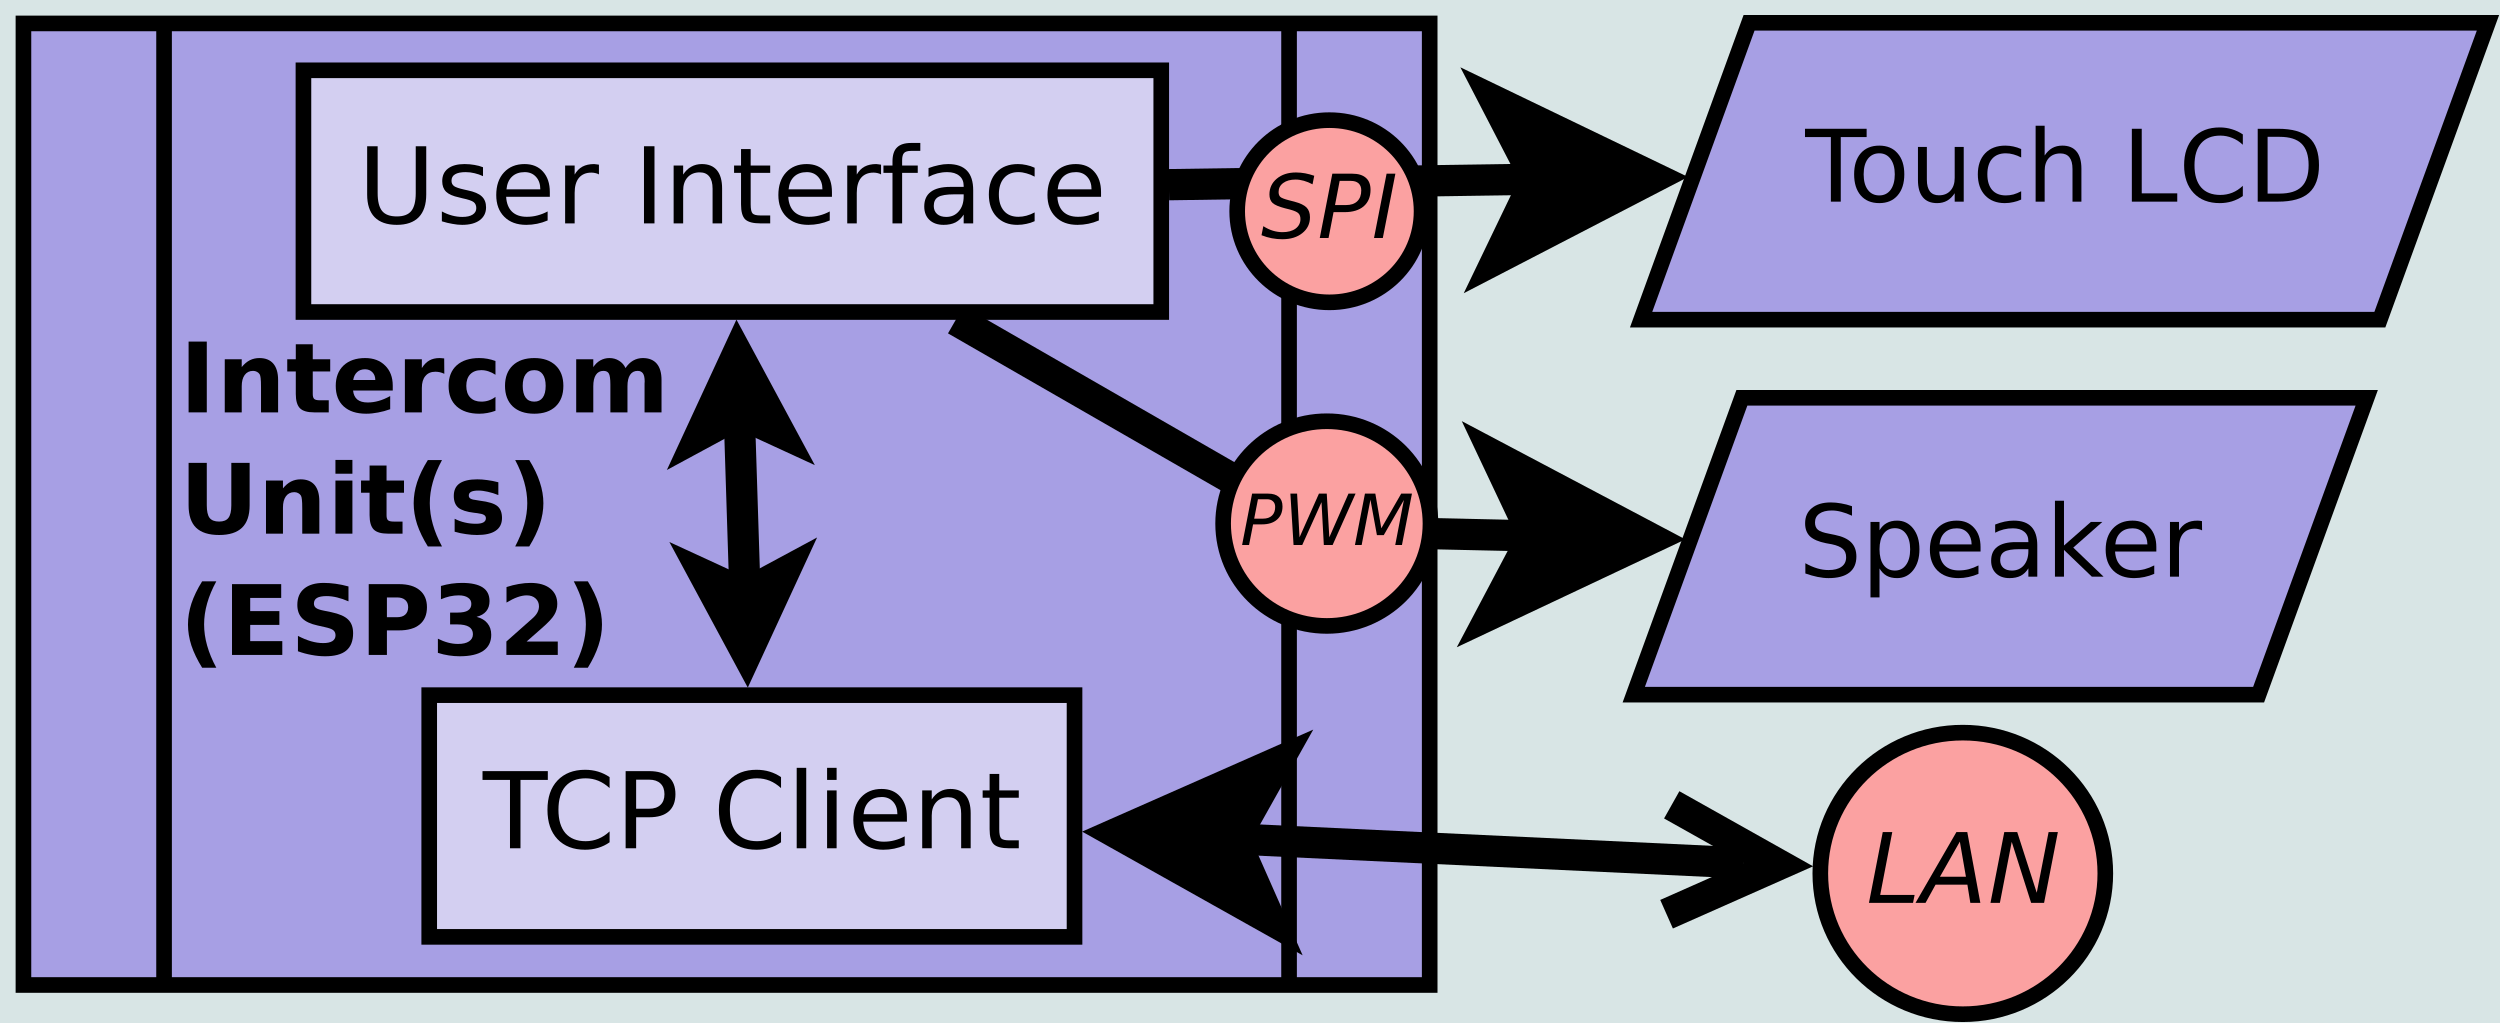 <?xml version="1.0" encoding="UTF-8"?>
<svg xmlns="http://www.w3.org/2000/svg" xmlns:xlink="http://www.w3.org/1999/xlink" width="320pt" height="131pt" viewBox="0 0 320 131" version="1.1">
<defs>
<g>
<symbol overflow="visible" id="glyph0-0">
<path style="stroke:none;" d="M 0.625 2.203 L 0.625 -8.766 L 6.828 -8.766 L 6.828 2.203 Z M 1.312 1.5 L 6.141 1.5 L 6.141 -8.062 L 1.312 -8.062 Z M 1.312 1.5 "/>
</symbol>
<symbol overflow="visible" id="glyph0-1">
<path style="stroke:none;" d="M 1.141 -9.062 L 3.469 -9.062 L 3.469 0 L 1.141 0 Z M 1.141 -9.062 "/>
</symbol>
<symbol overflow="visible" id="glyph0-2">
<path style="stroke:none;" d="M 7.875 -4.141 L 7.875 0 L 5.688 0 L 5.688 -3.172 C 5.688 -3.754 5.672 -4.156 5.641 -4.375 C 5.617 -4.602 5.578 -4.77 5.516 -4.875 C 5.43 -5.008 5.316 -5.113 5.172 -5.188 C 5.023 -5.27 4.859 -5.312 4.672 -5.312 C 4.211 -5.312 3.852 -5.133 3.594 -4.781 C 3.344 -4.438 3.219 -3.957 3.219 -3.344 L 3.219 0 L 1.047 0 L 1.047 -6.797 L 3.219 -6.797 L 3.219 -5.797 C 3.539 -6.191 3.883 -6.484 4.25 -6.672 C 4.625 -6.859 5.035 -6.953 5.484 -6.953 C 6.266 -6.953 6.859 -6.711 7.266 -6.234 C 7.672 -5.754 7.875 -5.055 7.875 -4.141 Z M 7.875 -4.141 "/>
</symbol>
<symbol overflow="visible" id="glyph0-3">
<path style="stroke:none;" d="M 3.422 -8.719 L 3.422 -6.797 L 5.656 -6.797 L 5.656 -5.234 L 3.422 -5.234 L 3.422 -2.359 C 3.422 -2.047 3.484 -1.832 3.609 -1.719 C 3.734 -1.602 3.977 -1.547 4.344 -1.547 L 5.469 -1.547 L 5.469 0 L 3.609 0 C 2.742 0 2.133 -0.176 1.781 -0.531 C 1.426 -0.895 1.25 -1.504 1.25 -2.359 L 1.25 -5.234 L 0.156 -5.234 L 0.156 -6.797 L 1.25 -6.797 L 1.25 -8.719 Z M 3.422 -8.719 "/>
</symbol>
<symbol overflow="visible" id="glyph0-4">
<path style="stroke:none;" d="M 7.828 -3.422 L 7.828 -2.797 L 2.75 -2.797 C 2.801 -2.285 2.984 -1.898 3.297 -1.641 C 3.609 -1.391 4.051 -1.266 4.625 -1.266 C 5.082 -1.266 5.551 -1.332 6.031 -1.469 C 6.508 -1.602 7 -1.812 7.5 -2.094 L 7.5 -0.406 C 6.988 -0.219 6.473 -0.078 5.953 0.016 C 5.441 0.117 4.93 0.172 4.422 0.172 C 3.191 0.172 2.234 -0.141 1.547 -0.766 C 0.867 -1.391 0.531 -2.266 0.531 -3.391 C 0.531 -4.492 0.863 -5.363 1.531 -6 C 2.207 -6.633 3.129 -6.953 4.297 -6.953 C 5.367 -6.953 6.223 -6.629 6.859 -5.984 C 7.504 -5.348 7.828 -4.492 7.828 -3.422 Z M 5.594 -4.141 C 5.594 -4.547 5.473 -4.875 5.234 -5.125 C 4.992 -5.383 4.676 -5.516 4.281 -5.516 C 3.863 -5.516 3.523 -5.395 3.266 -5.156 C 3.004 -4.914 2.836 -4.578 2.766 -4.141 Z M 5.594 -4.141 "/>
</symbol>
<symbol overflow="visible" id="glyph0-5">
<path style="stroke:none;" d="M 6.094 -4.938 C 5.895 -5.031 5.703 -5.098 5.516 -5.141 C 5.328 -5.18 5.141 -5.203 4.953 -5.203 C 4.398 -5.203 3.973 -5.02 3.672 -4.656 C 3.367 -4.301 3.219 -3.789 3.219 -3.125 L 3.219 0 L 1.047 0 L 1.047 -6.797 L 3.219 -6.797 L 3.219 -5.672 C 3.5 -6.117 3.816 -6.441 4.172 -6.641 C 4.535 -6.848 4.973 -6.953 5.484 -6.953 C 5.555 -6.953 5.633 -6.945 5.719 -6.938 C 5.801 -6.938 5.922 -6.926 6.078 -6.906 Z M 6.094 -4.938 "/>
</symbol>
<symbol overflow="visible" id="glyph0-6">
<path style="stroke:none;" d="M 6.531 -6.578 L 6.531 -4.812 C 6.238 -5.008 5.941 -5.156 5.641 -5.25 C 5.348 -5.352 5.039 -5.406 4.719 -5.406 C 4.113 -5.406 3.641 -5.227 3.297 -4.875 C 2.961 -4.52 2.797 -4.023 2.797 -3.391 C 2.797 -2.754 2.961 -2.258 3.297 -1.906 C 3.641 -1.551 4.113 -1.375 4.719 -1.375 C 5.062 -1.375 5.383 -1.426 5.688 -1.531 C 5.988 -1.633 6.27 -1.785 6.531 -1.984 L 6.531 -0.203 C 6.188 -0.078 5.836 0.016 5.484 0.078 C 5.141 0.141 4.797 0.172 4.453 0.172 C 3.223 0.172 2.258 -0.141 1.562 -0.766 C 0.875 -1.391 0.531 -2.266 0.531 -3.391 C 0.531 -4.516 0.875 -5.391 1.562 -6.016 C 2.258 -6.641 3.223 -6.953 4.453 -6.953 C 4.805 -6.953 5.156 -6.922 5.5 -6.859 C 5.844 -6.797 6.188 -6.703 6.531 -6.578 Z M 6.531 -6.578 "/>
</symbol>
<symbol overflow="visible" id="glyph0-7">
<path style="stroke:none;" d="M 4.281 -5.406 C 3.789 -5.406 3.422 -5.227 3.172 -4.875 C 2.922 -4.531 2.797 -4.035 2.797 -3.391 C 2.797 -2.734 2.922 -2.234 3.172 -1.891 C 3.422 -1.547 3.789 -1.375 4.281 -1.375 C 4.75 -1.375 5.109 -1.547 5.359 -1.891 C 5.609 -2.234 5.734 -2.734 5.734 -3.391 C 5.734 -4.035 5.609 -4.531 5.359 -4.875 C 5.109 -5.227 4.75 -5.406 4.281 -5.406 Z M 4.281 -6.953 C 5.445 -6.953 6.359 -6.633 7.016 -6 C 7.672 -5.375 8 -4.504 8 -3.391 C 8 -2.273 7.672 -1.398 7.016 -0.766 C 6.359 -0.141 5.445 0.172 4.281 0.172 C 3.102 0.172 2.18 -0.141 1.516 -0.766 C 0.859 -1.398 0.531 -2.273 0.531 -3.391 C 0.531 -4.504 0.859 -5.375 1.516 -6 C 2.18 -6.633 3.102 -6.953 4.281 -6.953 Z M 4.281 -6.953 "/>
</symbol>
<symbol overflow="visible" id="glyph0-8">
<path style="stroke:none;" d="M 7.344 -5.672 C 7.613 -6.086 7.938 -6.406 8.312 -6.625 C 8.695 -6.844 9.113 -6.953 9.562 -6.953 C 10.344 -6.953 10.938 -6.711 11.344 -6.234 C 11.75 -5.754 11.953 -5.055 11.953 -4.141 L 11.953 0 L 9.781 0 L 9.781 -3.547 C 9.781 -3.598 9.781 -3.648 9.781 -3.703 C 9.789 -3.766 9.797 -3.848 9.797 -3.953 C 9.797 -4.43 9.723 -4.773 9.578 -4.984 C 9.43 -5.203 9.203 -5.312 8.891 -5.312 C 8.473 -5.312 8.148 -5.141 7.922 -4.797 C 7.703 -4.461 7.594 -3.977 7.594 -3.344 L 7.594 0 L 5.406 0 L 5.406 -3.547 C 5.406 -4.297 5.336 -4.773 5.203 -4.984 C 5.078 -5.203 4.848 -5.312 4.516 -5.312 C 4.098 -5.312 3.773 -5.141 3.547 -4.797 C 3.328 -4.461 3.219 -3.977 3.219 -3.344 L 3.219 0 L 1.031 0 L 1.031 -6.797 L 3.219 -6.797 L 3.219 -5.797 C 3.477 -6.18 3.781 -6.469 4.125 -6.656 C 4.477 -6.852 4.863 -6.953 5.281 -6.953 C 5.75 -6.953 6.16 -6.836 6.516 -6.609 C 6.879 -6.391 7.156 -6.078 7.344 -5.672 Z M 7.344 -5.672 "/>
</symbol>
<symbol overflow="visible" id="glyph0-9">
<path style="stroke:none;" d="M 1.141 -9.062 L 3.469 -9.062 L 3.469 -3.625 C 3.469 -2.875 3.586 -2.336 3.828 -2.016 C 4.078 -1.703 4.484 -1.547 5.047 -1.547 C 5.598 -1.547 5.992 -1.703 6.234 -2.016 C 6.484 -2.336 6.609 -2.875 6.609 -3.625 L 6.609 -9.062 L 8.953 -9.062 L 8.953 -3.625 C 8.953 -2.344 8.629 -1.391 7.984 -0.766 C 7.336 -0.141 6.359 0.172 5.047 0.172 C 3.723 0.172 2.738 -0.141 2.094 -0.766 C 1.457 -1.391 1.141 -2.344 1.141 -3.625 Z M 1.141 -9.062 "/>
</symbol>
<symbol overflow="visible" id="glyph0-10">
<path style="stroke:none;" d="M 1.047 -6.797 L 3.219 -6.797 L 3.219 0 L 1.047 0 Z M 1.047 -9.438 L 3.219 -9.438 L 3.219 -7.672 L 1.047 -7.672 Z M 1.047 -9.438 "/>
</symbol>
<symbol overflow="visible" id="glyph0-11">
<path style="stroke:none;" d="M 4.688 1.641 L 2.875 1.641 C 2.258 0.641 1.801 -0.305 1.5 -1.203 C 1.207 -2.109 1.062 -3.004 1.062 -3.891 C 1.062 -4.773 1.207 -5.672 1.5 -6.578 C 1.801 -7.484 2.258 -8.43 2.875 -9.422 L 4.688 -9.422 C 4.164 -8.461 3.773 -7.523 3.516 -6.609 C 3.254 -5.691 3.125 -4.789 3.125 -3.906 C 3.125 -3.008 3.254 -2.102 3.516 -1.188 C 3.773 -0.27 4.164 0.672 4.688 1.641 Z M 4.688 1.641 "/>
</symbol>
<symbol overflow="visible" id="glyph0-12">
<path style="stroke:none;" d="M 6.344 -6.578 L 6.344 -4.938 C 5.883 -5.125 5.438 -5.266 5 -5.359 C 4.57 -5.461 4.164 -5.516 3.781 -5.516 C 3.363 -5.516 3.055 -5.461 2.859 -5.359 C 2.66 -5.254 2.562 -5.094 2.562 -4.875 C 2.562 -4.707 2.633 -4.578 2.781 -4.484 C 2.938 -4.391 3.211 -4.32 3.609 -4.281 L 3.984 -4.219 C 5.098 -4.082 5.848 -3.848 6.234 -3.516 C 6.617 -3.191 6.812 -2.688 6.812 -2 C 6.812 -1.281 6.539 -0.738 6 -0.375 C 5.469 -0.008 4.672 0.172 3.609 0.172 C 3.16 0.172 2.695 0.133 2.219 0.062 C 1.738 0 1.25 -0.102 0.75 -0.25 L 0.75 -1.906 C 1.176 -1.688 1.617 -1.523 2.078 -1.422 C 2.535 -1.316 3 -1.266 3.469 -1.266 C 3.883 -1.266 4.203 -1.32 4.422 -1.438 C 4.641 -1.562 4.75 -1.738 4.75 -1.969 C 4.75 -2.156 4.672 -2.297 4.516 -2.391 C 4.367 -2.492 4.078 -2.57 3.641 -2.625 L 3.25 -2.672 C 2.289 -2.785 1.613 -3.004 1.219 -3.328 C 0.832 -3.66 0.641 -4.16 0.641 -4.828 C 0.641 -5.547 0.883 -6.078 1.375 -6.422 C 1.875 -6.773 2.633 -6.953 3.656 -6.953 C 4.051 -6.953 4.469 -6.922 4.906 -6.859 C 5.352 -6.805 5.832 -6.711 6.344 -6.578 Z M 6.344 -6.578 "/>
</symbol>
<symbol overflow="visible" id="glyph0-13">
<path style="stroke:none;" d="M 1 1.641 C 1.508 0.672 1.895 -0.27 2.156 -1.188 C 2.414 -2.102 2.547 -3.008 2.547 -3.906 C 2.547 -4.789 2.414 -5.691 2.156 -6.609 C 1.895 -7.523 1.508 -8.461 1 -9.422 L 2.797 -9.422 C 3.41 -8.43 3.863 -7.484 4.156 -6.578 C 4.457 -5.672 4.609 -4.773 4.609 -3.891 C 4.609 -3.004 4.457 -2.109 4.156 -1.203 C 3.863 -0.305 3.41 0.641 2.797 1.641 Z M 1 1.641 "/>
</symbol>
<symbol overflow="visible" id="glyph0-14">
<path style="stroke:none;" d="M 1.141 -9.062 L 7.438 -9.062 L 7.438 -7.297 L 3.469 -7.297 L 3.469 -5.609 L 7.203 -5.609 L 7.203 -3.844 L 3.469 -3.844 L 3.469 -1.766 L 7.578 -1.766 L 7.578 0 L 1.141 0 Z M 1.141 -9.062 "/>
</symbol>
<symbol overflow="visible" id="glyph0-15">
<path style="stroke:none;" d="M 7.438 -8.766 L 7.438 -6.859 C 6.945 -7.078 6.461 -7.242 5.984 -7.359 C 5.516 -7.473 5.066 -7.531 4.641 -7.531 C 4.086 -7.531 3.676 -7.453 3.406 -7.297 C 3.145 -7.141 3.016 -6.898 3.016 -6.578 C 3.016 -6.336 3.102 -6.148 3.281 -6.016 C 3.457 -5.879 3.785 -5.766 4.266 -5.672 L 5.25 -5.469 C 6.258 -5.258 6.973 -4.945 7.391 -4.531 C 7.816 -4.125 8.031 -3.539 8.031 -2.781 C 8.031 -1.781 7.734 -1.035 7.141 -0.547 C 6.555 -0.066 5.656 0.172 4.438 0.172 C 3.863 0.172 3.285 0.113 2.703 0 C 2.129 -0.102 1.551 -0.258 0.969 -0.469 L 0.969 -2.438 C 1.551 -2.133 2.109 -1.906 2.641 -1.75 C 3.18 -1.594 3.703 -1.516 4.203 -1.516 C 4.711 -1.516 5.102 -1.598 5.375 -1.766 C 5.645 -1.941 5.781 -2.188 5.781 -2.5 C 5.781 -2.781 5.688 -3 5.5 -3.156 C 5.32 -3.312 4.957 -3.445 4.406 -3.562 L 3.5 -3.766 C 2.594 -3.961 1.93 -4.27 1.516 -4.688 C 1.098 -5.113 0.891 -5.688 0.891 -6.406 C 0.891 -7.312 1.18 -8.004 1.766 -8.484 C 2.348 -8.973 3.188 -9.219 4.281 -9.219 C 4.77 -9.219 5.273 -9.18 5.797 -9.109 C 6.328 -9.035 6.875 -8.922 7.438 -8.766 Z M 7.438 -8.766 "/>
</symbol>
<symbol overflow="visible" id="glyph0-16">
<path style="stroke:none;" d="M 1.141 -9.062 L 5.016 -9.062 C 6.172 -9.062 7.055 -8.801 7.672 -8.281 C 8.285 -7.77 8.594 -7.047 8.594 -6.109 C 8.594 -5.148 8.285 -4.414 7.672 -3.906 C 7.055 -3.395 6.172 -3.141 5.016 -3.141 L 3.469 -3.141 L 3.469 0 L 1.141 0 Z M 3.469 -7.359 L 3.469 -4.828 L 4.766 -4.828 C 5.223 -4.828 5.57 -4.938 5.812 -5.156 C 6.062 -5.383 6.188 -5.703 6.188 -6.109 C 6.188 -6.504 6.062 -6.812 5.812 -7.031 C 5.57 -7.25 5.223 -7.359 4.766 -7.359 Z M 3.469 -7.359 "/>
</symbol>
<symbol overflow="visible" id="glyph0-17">
<path style="stroke:none;" d="M 5.781 -4.875 C 6.395 -4.719 6.859 -4.441 7.172 -4.047 C 7.492 -3.66 7.656 -3.172 7.656 -2.578 C 7.656 -1.672 7.312 -0.984 6.625 -0.516 C 5.938 -0.055 4.93 0.172 3.609 0.172 C 3.148 0.172 2.688 0.133 2.219 0.062 C 1.75 -0.008 1.285 -0.117 0.828 -0.266 L 0.828 -2.078 C 1.266 -1.859 1.695 -1.691 2.125 -1.578 C 2.562 -1.461 2.988 -1.406 3.406 -1.406 C 4.02 -1.406 4.488 -1.516 4.812 -1.734 C 5.145 -1.953 5.312 -2.258 5.312 -2.656 C 5.312 -3.07 5.145 -3.383 4.812 -3.594 C 4.477 -3.801 3.977 -3.906 3.312 -3.906 L 2.391 -3.906 L 2.391 -5.422 L 3.359 -5.422 C 3.953 -5.422 4.391 -5.508 4.672 -5.688 C 4.961 -5.875 5.109 -6.156 5.109 -6.531 C 5.109 -6.875 4.969 -7.141 4.688 -7.328 C 4.406 -7.523 4.008 -7.625 3.5 -7.625 C 3.125 -7.625 2.742 -7.582 2.359 -7.5 C 1.984 -7.414 1.602 -7.289 1.219 -7.125 L 1.219 -8.828 C 1.676 -8.961 2.129 -9.062 2.578 -9.125 C 3.035 -9.188 3.484 -9.219 3.922 -9.219 C 5.098 -9.219 5.977 -9.023 6.562 -8.641 C 7.145 -8.254 7.438 -7.672 7.438 -6.891 C 7.438 -6.367 7.297 -5.938 7.016 -5.594 C 6.742 -5.258 6.332 -5.02 5.781 -4.875 Z M 5.781 -4.875 "/>
</symbol>
<symbol overflow="visible" id="glyph0-18">
<path style="stroke:none;" d="M 3.578 -1.719 L 7.562 -1.719 L 7.562 0 L 0.984 0 L 0.984 -1.719 L 4.281 -4.641 C 4.582 -4.898 4.801 -5.156 4.938 -5.406 C 5.082 -5.664 5.156 -5.938 5.156 -6.219 C 5.156 -6.633 5.008 -6.973 4.719 -7.234 C 4.438 -7.492 4.062 -7.625 3.594 -7.625 C 3.227 -7.625 2.828 -7.547 2.391 -7.391 C 1.961 -7.234 1.5 -7.004 1 -6.703 L 1 -8.688 C 1.531 -8.863 2.051 -8.992 2.562 -9.078 C 3.082 -9.172 3.586 -9.219 4.078 -9.219 C 5.16 -9.219 6 -8.977 6.594 -8.5 C 7.195 -8.02 7.5 -7.359 7.5 -6.516 C 7.5 -6.016 7.367 -5.551 7.109 -5.125 C 6.859 -4.695 6.328 -4.129 5.516 -3.422 Z M 3.578 -1.719 "/>
</symbol>
<symbol overflow="visible" id="glyph1-0">
<path style="stroke:none;" d="M 0.625 2.203 L 0.625 -8.766 L 6.828 -8.766 L 6.828 2.203 Z M 1.312 1.5 L 6.141 1.5 L 6.141 -8.062 L 1.312 -8.062 Z M 1.312 1.5 "/>
</symbol>
<symbol overflow="visible" id="glyph1-1">
<path style="stroke:none;" d="M 2.094 -9.062 L 3.312 -9.062 L 1.766 -1.016 L 6.172 -1.016 L 5.969 0 L 0.328 0 Z M 2.094 -9.062 "/>
</symbol>
<symbol overflow="visible" id="glyph1-2">
<path style="stroke:none;" d="M 4.578 -9.062 L 5.969 -9.062 L 7.641 0 L 6.359 0 L 5.984 -2.328 L 1.906 -2.328 L 0.625 0 L -0.656 0 Z M 5.016 -7.844 L 2.469 -3.344 L 5.797 -3.344 Z M 5.016 -7.844 "/>
</symbol>
<symbol overflow="visible" id="glyph1-3">
<path style="stroke:none;" d="M 2.094 -9.062 L 3.75 -9.062 L 6.25 -1.297 L 7.766 -9.062 L 8.953 -9.062 L 7.188 0 L 5.531 0 L 3.047 -7.812 L 1.531 0 L 0.328 0 Z M 2.094 -9.062 "/>
</symbol>
<symbol overflow="visible" id="glyph2-0">
<path style="stroke:none;" d="M 0.672 2.391 L 0.672 -9.547 L 7.453 -9.547 L 7.453 2.391 Z M 1.438 1.641 L 6.688 1.641 L 6.688 -8.797 L 1.438 -8.797 Z M 1.438 1.641 "/>
</symbol>
<symbol overflow="visible" id="glyph2-1">
<path style="stroke:none;" d="M -0.047 -9.875 L 8.312 -9.875 L 8.312 -8.75 L 4.812 -8.75 L 4.812 0 L 3.469 0 L 3.469 -8.75 L -0.047 -8.75 Z M -0.047 -9.875 "/>
</symbol>
<symbol overflow="visible" id="glyph2-2">
<path style="stroke:none;" d="M 8.719 -9.109 L 8.719 -7.703 C 8.27 -8.117 7.789 -8.43 7.281 -8.641 C 6.77 -8.848 6.227 -8.953 5.656 -8.953 C 4.531 -8.953 3.664 -8.609 3.062 -7.922 C 2.469 -7.234 2.172 -6.234 2.172 -4.922 C 2.172 -3.629 2.469 -2.633 3.062 -1.938 C 3.664 -1.25 4.531 -0.906 5.656 -0.906 C 6.227 -0.906 6.77 -1.008 7.281 -1.219 C 7.789 -1.426 8.27 -1.738 8.719 -2.156 L 8.719 -0.766 C 8.258 -0.441 7.766 -0.203 7.234 -0.047 C 6.711 0.109 6.16 0.188 5.578 0.188 C 4.086 0.188 2.91 -0.266 2.047 -1.172 C 1.191 -2.086 0.766 -3.336 0.766 -4.922 C 0.766 -6.516 1.191 -7.766 2.047 -8.672 C 2.91 -9.586 4.086 -10.047 5.578 -10.047 C 6.172 -10.047 6.727 -9.969 7.25 -9.812 C 7.77 -9.656 8.258 -9.422 8.719 -9.109 Z M 8.719 -9.109 "/>
</symbol>
<symbol overflow="visible" id="glyph2-3">
<path style="stroke:none;" d="M 2.672 -8.781 L 2.672 -5.062 L 4.344 -5.062 C 4.969 -5.062 5.445 -5.223 5.781 -5.547 C 6.125 -5.867 6.297 -6.328 6.297 -6.922 C 6.297 -7.516 6.125 -7.973 5.781 -8.297 C 5.445 -8.617 4.969 -8.781 4.344 -8.781 Z M 1.328 -9.875 L 4.344 -9.875 C 5.445 -9.875 6.281 -9.625 6.844 -9.125 C 7.414 -8.625 7.703 -7.891 7.703 -6.922 C 7.703 -5.953 7.414 -5.219 6.844 -4.719 C 6.281 -4.219 5.445 -3.969 4.344 -3.969 L 2.672 -3.969 L 2.672 0 L 1.328 0 Z M 1.328 -9.875 "/>
</symbol>
<symbol overflow="visible" id="glyph2-4">
<path style="stroke:none;" d=""/>
</symbol>
<symbol overflow="visible" id="glyph2-5">
<path style="stroke:none;" d="M 1.281 -10.297 L 2.5 -10.297 L 2.5 0 L 1.281 0 Z M 1.281 -10.297 "/>
</symbol>
<symbol overflow="visible" id="glyph2-6">
<path style="stroke:none;" d="M 1.281 -7.406 L 2.5 -7.406 L 2.5 0 L 1.281 0 Z M 1.281 -10.297 L 2.5 -10.297 L 2.5 -8.75 L 1.281 -8.75 Z M 1.281 -10.297 "/>
</symbol>
<symbol overflow="visible" id="glyph2-7">
<path style="stroke:none;" d="M 7.609 -4.016 L 7.609 -3.406 L 2.016 -3.406 C 2.066 -2.57 2.316 -1.938 2.766 -1.5 C 3.223 -1.062 3.852 -0.844 4.656 -0.844 C 5.125 -0.844 5.578 -0.898 6.016 -1.016 C 6.461 -1.129 6.898 -1.301 7.328 -1.531 L 7.328 -0.375 C 6.891 -0.188 6.441 -0.047 5.984 0.047 C 5.523 0.141 5.062 0.188 4.594 0.188 C 3.406 0.188 2.469 -0.156 1.781 -0.844 C 1.094 -1.531 0.75 -2.457 0.75 -3.625 C 0.75 -4.844 1.078 -5.805 1.734 -6.516 C 2.391 -7.234 3.27 -7.594 4.375 -7.594 C 5.375 -7.594 6.16 -7.27 6.734 -6.625 C 7.316 -5.977 7.609 -5.109 7.609 -4.016 Z M 6.391 -4.359 C 6.391 -5.023 6.207 -5.555 5.844 -5.953 C 5.477 -6.359 4.992 -6.562 4.391 -6.562 C 3.711 -6.562 3.172 -6.367 2.766 -5.984 C 2.359 -5.598 2.125 -5.055 2.062 -4.359 Z M 6.391 -4.359 "/>
</symbol>
<symbol overflow="visible" id="glyph2-8">
<path style="stroke:none;" d="M 7.438 -4.469 L 7.438 0 L 6.219 0 L 6.219 -4.438 C 6.219 -5.133 6.078 -5.656 5.797 -6 C 5.523 -6.352 5.117 -6.531 4.578 -6.531 C 3.922 -6.531 3.398 -6.316 3.016 -5.891 C 2.641 -5.473 2.453 -4.906 2.453 -4.188 L 2.453 0 L 1.234 0 L 1.234 -7.406 L 2.453 -7.406 L 2.453 -6.25 C 2.742 -6.695 3.086 -7.031 3.484 -7.25 C 3.879 -7.477 4.332 -7.594 4.844 -7.594 C 5.695 -7.594 6.344 -7.328 6.781 -6.797 C 7.219 -6.266 7.438 -5.488 7.438 -4.469 Z M 7.438 -4.469 "/>
</symbol>
<symbol overflow="visible" id="glyph2-9">
<path style="stroke:none;" d="M 2.484 -9.516 L 2.484 -7.406 L 4.984 -7.406 L 4.984 -6.469 L 2.484 -6.469 L 2.484 -2.438 C 2.484 -1.832 2.566 -1.441 2.734 -1.266 C 2.898 -1.098 3.234 -1.016 3.734 -1.016 L 4.984 -1.016 L 4.984 0 L 3.734 0 C 2.797 0 2.145 -0.172 1.781 -0.516 C 1.426 -0.867 1.25 -1.508 1.25 -2.438 L 1.25 -6.469 L 0.359 -6.469 L 0.359 -7.406 L 1.25 -7.406 L 1.25 -9.516 Z M 2.484 -9.516 "/>
</symbol>
<symbol overflow="visible" id="glyph2-10">
<path style="stroke:none;" d="M 1.172 -9.875 L 2.516 -9.875 L 2.516 -3.875 C 2.516 -2.812 2.707 -2.047 3.094 -1.578 C 3.477 -1.117 4.102 -0.891 4.969 -0.891 C 5.82 -0.891 6.438 -1.117 6.812 -1.578 C 7.195 -2.047 7.391 -2.812 7.391 -3.875 L 7.391 -9.875 L 8.734 -9.875 L 8.734 -3.703 C 8.734 -2.422 8.414 -1.453 7.781 -0.797 C 7.145 -0.141 6.207 0.188 4.969 0.188 C 3.719 0.188 2.77 -0.141 2.125 -0.797 C 1.488 -1.453 1.172 -2.422 1.172 -3.703 Z M 1.172 -9.875 "/>
</symbol>
<symbol overflow="visible" id="glyph2-11">
<path style="stroke:none;" d="M 6 -7.188 L 6 -6.047 C 5.656 -6.211 5.297 -6.336 4.922 -6.422 C 4.555 -6.516 4.176 -6.562 3.781 -6.562 C 3.176 -6.562 2.723 -6.469 2.422 -6.281 C 2.117 -6.102 1.969 -5.828 1.969 -5.453 C 1.969 -5.172 2.07 -4.945 2.281 -4.781 C 2.5 -4.625 2.938 -4.473 3.594 -4.328 L 4.016 -4.234 C 4.879 -4.055 5.488 -3.797 5.844 -3.453 C 6.207 -3.117 6.391 -2.648 6.391 -2.047 C 6.391 -1.359 6.117 -0.812 5.578 -0.406 C 5.035 -0.008 4.285 0.188 3.328 0.188 C 2.93 0.188 2.52 0.145 2.094 0.062 C 1.664 -0.008 1.211 -0.117 0.734 -0.266 L 0.734 -1.531 C 1.18 -1.289 1.625 -1.113 2.062 -1 C 2.5 -0.883 2.93 -0.828 3.359 -0.828 C 3.93 -0.828 4.367 -0.926 4.672 -1.125 C 4.984 -1.32 5.141 -1.598 5.141 -1.953 C 5.141 -2.285 5.031 -2.539 4.812 -2.719 C 4.594 -2.895 4.102 -3.062 3.344 -3.219 L 2.922 -3.328 C 2.172 -3.484 1.625 -3.723 1.281 -4.047 C 0.945 -4.379 0.781 -4.832 0.781 -5.406 C 0.781 -6.102 1.023 -6.641 1.516 -7.016 C 2.016 -7.398 2.719 -7.594 3.625 -7.594 C 4.082 -7.594 4.508 -7.555 4.906 -7.484 C 5.301 -7.422 5.664 -7.32 6 -7.188 Z M 6 -7.188 "/>
</symbol>
<symbol overflow="visible" id="glyph2-12">
<path style="stroke:none;" d="M 5.562 -6.266 C 5.426 -6.348 5.273 -6.406 5.109 -6.438 C 4.953 -6.477 4.781 -6.5 4.594 -6.5 C 3.906 -6.5 3.375 -6.273 3 -5.828 C 2.633 -5.379 2.453 -4.738 2.453 -3.906 L 2.453 0 L 1.234 0 L 1.234 -7.406 L 2.453 -7.406 L 2.453 -6.25 C 2.711 -6.707 3.047 -7.047 3.453 -7.266 C 3.859 -7.484 4.359 -7.594 4.953 -7.594 C 5.035 -7.594 5.125 -7.582 5.219 -7.562 C 5.32 -7.551 5.438 -7.535 5.562 -7.516 Z M 5.562 -6.266 "/>
</symbol>
<symbol overflow="visible" id="glyph2-13">
<path style="stroke:none;" d="M 1.328 -9.875 L 2.672 -9.875 L 2.672 0 L 1.328 0 Z M 1.328 -9.875 "/>
</symbol>
<symbol overflow="visible" id="glyph2-14">
<path style="stroke:none;" d="M 5.031 -10.297 L 5.031 -9.281 L 3.859 -9.281 C 3.422 -9.281 3.117 -9.191 2.953 -9.016 C 2.785 -8.836 2.703 -8.52 2.703 -8.062 L 2.703 -7.406 L 4.703 -7.406 L 4.703 -6.469 L 2.703 -6.469 L 2.703 0 L 1.469 0 L 1.469 -6.469 L 0.312 -6.469 L 0.312 -7.406 L 1.469 -7.406 L 1.469 -7.922 C 1.469 -8.742 1.66 -9.344 2.047 -9.719 C 2.43 -10.102 3.039 -10.297 3.875 -10.297 Z M 5.031 -10.297 "/>
</symbol>
<symbol overflow="visible" id="glyph2-15">
<path style="stroke:none;" d="M 4.641 -3.719 C 3.66 -3.719 2.977 -3.602 2.594 -3.375 C 2.219 -3.156 2.031 -2.773 2.031 -2.234 C 2.031 -1.805 2.172 -1.461 2.453 -1.203 C 2.742 -0.953 3.133 -0.828 3.625 -0.828 C 4.289 -0.828 4.828 -1.066 5.234 -1.547 C 5.648 -2.023 5.859 -2.66 5.859 -3.453 L 5.859 -3.719 Z M 7.078 -4.234 L 7.078 0 L 5.859 0 L 5.859 -1.125 C 5.578 -0.676 5.227 -0.344 4.812 -0.125 C 4.395 0.082 3.891 0.188 3.297 0.188 C 2.535 0.188 1.93 -0.02 1.484 -0.438 C 1.035 -0.863 0.812 -1.438 0.812 -2.156 C 0.812 -2.988 1.086 -3.613 1.641 -4.031 C 2.203 -4.457 3.035 -4.672 4.141 -4.672 L 5.859 -4.672 L 5.859 -4.797 C 5.859 -5.359 5.672 -5.789 5.297 -6.094 C 4.93 -6.406 4.414 -6.562 3.75 -6.562 C 3.32 -6.562 2.906 -6.508 2.5 -6.406 C 2.102 -6.301 1.723 -6.148 1.359 -5.953 L 1.359 -7.078 C 1.805 -7.242 2.238 -7.367 2.656 -7.453 C 3.07 -7.547 3.477 -7.594 3.875 -7.594 C 4.945 -7.594 5.75 -7.312 6.281 -6.75 C 6.812 -6.195 7.078 -5.359 7.078 -4.234 Z M 7.078 -4.234 "/>
</symbol>
<symbol overflow="visible" id="glyph2-16">
<path style="stroke:none;" d="M 6.609 -7.125 L 6.609 -5.984 C 6.266 -6.172 5.914 -6.312 5.562 -6.406 C 5.219 -6.508 4.875 -6.562 4.531 -6.562 C 3.738 -6.562 3.125 -6.305 2.688 -5.797 C 2.25 -5.297 2.031 -4.598 2.031 -3.703 C 2.031 -2.797 2.25 -2.094 2.688 -1.594 C 3.125 -1.094 3.738 -0.844 4.531 -0.844 C 4.875 -0.844 5.219 -0.891 5.562 -0.984 C 5.914 -1.078 6.266 -1.219 6.609 -1.406 L 6.609 -0.281 C 6.266 -0.125 5.91 -0.008 5.547 0.062 C 5.18 0.145 4.797 0.188 4.391 0.188 C 3.273 0.188 2.391 -0.16 1.734 -0.859 C 1.078 -1.555 0.75 -2.504 0.75 -3.703 C 0.75 -4.91 1.078 -5.859 1.734 -6.547 C 2.398 -7.242 3.312 -7.594 4.469 -7.594 C 4.844 -7.594 5.207 -7.551 5.562 -7.469 C 5.926 -7.395 6.273 -7.281 6.609 -7.125 Z M 6.609 -7.125 "/>
</symbol>
<symbol overflow="visible" id="glyph3-0">
<path style="stroke:none;" d="M 0.641 2.266 L 0.641 -9.016 L 7.031 -9.016 L 7.031 2.266 Z M 1.359 1.547 L 6.328 1.547 L 6.328 -8.297 L 1.359 -8.297 Z M 1.359 1.547 "/>
</symbol>
<symbol overflow="visible" id="glyph3-1">
<path style="stroke:none;" d="M -0.031 -9.328 L 7.859 -9.328 L 7.859 -8.266 L 4.547 -8.266 L 4.547 0 L 3.281 0 L 3.281 -8.266 L -0.031 -8.266 Z M -0.031 -9.328 "/>
</symbol>
<symbol overflow="visible" id="glyph3-2">
<path style="stroke:none;" d="M 3.922 -6.188 C 3.305 -6.188 2.816 -5.945 2.453 -5.469 C 2.098 -4.988 1.922 -4.332 1.922 -3.5 C 1.922 -2.656 2.098 -1.992 2.453 -1.516 C 2.805 -1.035 3.297 -0.797 3.922 -0.797 C 4.535 -0.797 5.02 -1.035 5.375 -1.516 C 5.727 -2.004 5.906 -2.664 5.906 -3.5 C 5.906 -4.32 5.727 -4.973 5.375 -5.453 C 5.02 -5.941 4.535 -6.188 3.922 -6.188 Z M 3.922 -7.172 C 4.922 -7.172 5.703 -6.844 6.266 -6.188 C 6.836 -5.539 7.125 -4.645 7.125 -3.5 C 7.125 -2.352 6.836 -1.453 6.266 -0.797 C 5.703 -0.141 4.922 0.188 3.922 0.188 C 2.91 0.188 2.117 -0.141 1.547 -0.797 C 0.984 -1.453 0.703 -2.352 0.703 -3.5 C 0.703 -4.645 0.984 -5.539 1.547 -6.188 C 2.117 -6.844 2.91 -7.172 3.922 -7.172 Z M 3.922 -7.172 "/>
</symbol>
<symbol overflow="visible" id="glyph3-3">
<path style="stroke:none;" d="M 1.094 -2.766 L 1.094 -7 L 2.234 -7 L 2.234 -2.812 C 2.234 -2.145 2.363 -1.645 2.625 -1.312 C 2.883 -0.977 3.27 -0.812 3.781 -0.812 C 4.406 -0.812 4.895 -1.008 5.25 -1.406 C 5.613 -1.801 5.797 -2.344 5.797 -3.031 L 5.797 -7 L 6.953 -7 L 6.953 0 L 5.797 0 L 5.797 -1.078 C 5.516 -0.648 5.191 -0.332 4.828 -0.125 C 4.461 0.082 4.035 0.188 3.547 0.188 C 2.742 0.188 2.133 -0.062 1.719 -0.562 C 1.301 -1.062 1.094 -1.797 1.094 -2.766 Z M 3.984 -7.172 Z M 3.984 -7.172 "/>
</symbol>
<symbol overflow="visible" id="glyph3-4">
<path style="stroke:none;" d="M 6.25 -6.734 L 6.25 -5.656 C 5.914 -5.832 5.586 -5.961 5.266 -6.047 C 4.941 -6.141 4.613 -6.188 4.281 -6.188 C 3.531 -6.188 2.945 -5.953 2.531 -5.484 C 2.125 -5.016 1.922 -4.352 1.922 -3.5 C 1.922 -2.645 2.125 -1.977 2.531 -1.5 C 2.945 -1.031 3.531 -0.797 4.281 -0.797 C 4.613 -0.797 4.941 -0.836 5.266 -0.922 C 5.586 -1.016 5.914 -1.148 6.25 -1.328 L 6.25 -0.266 C 5.926 -0.117 5.594 -0.008 5.25 0.062 C 4.906 0.145 4.539 0.188 4.156 0.188 C 3.094 0.188 2.25 -0.145 1.625 -0.812 C 1.008 -1.477 0.703 -2.375 0.703 -3.5 C 0.703 -4.633 1.016 -5.531 1.641 -6.188 C 2.273 -6.844 3.133 -7.172 4.219 -7.172 C 4.57 -7.172 4.914 -7.133 5.25 -7.062 C 5.594 -6.988 5.926 -6.879 6.25 -6.734 Z M 6.25 -6.734 "/>
</symbol>
<symbol overflow="visible" id="glyph3-5">
<path style="stroke:none;" d="M 7.016 -4.219 L 7.016 0 L 5.875 0 L 5.875 -4.188 C 5.875 -4.852 5.742 -5.348 5.484 -5.672 C 5.223 -6.004 4.836 -6.172 4.328 -6.172 C 3.703 -6.172 3.207 -5.973 2.844 -5.578 C 2.488 -5.18 2.312 -4.641 2.312 -3.953 L 2.312 0 L 1.156 0 L 1.156 -9.719 L 2.312 -9.719 L 2.312 -5.906 C 2.594 -6.332 2.914 -6.648 3.281 -6.859 C 3.656 -7.066 4.086 -7.172 4.578 -7.172 C 5.379 -7.172 5.984 -6.922 6.391 -6.422 C 6.805 -5.922 7.016 -5.188 7.016 -4.219 Z M 7.016 -4.219 "/>
</symbol>
<symbol overflow="visible" id="glyph3-6">
<path style="stroke:none;" d=""/>
</symbol>
<symbol overflow="visible" id="glyph3-7">
<path style="stroke:none;" d="M 1.25 -9.328 L 2.516 -9.328 L 2.516 -1.062 L 7.062 -1.062 L 7.062 0 L 1.25 0 Z M 1.25 -9.328 "/>
</symbol>
<symbol overflow="visible" id="glyph3-8">
<path style="stroke:none;" d="M 8.234 -8.609 L 8.234 -7.281 C 7.816 -7.676 7.363 -7.969 6.875 -8.156 C 6.395 -8.352 5.883 -8.453 5.344 -8.453 C 4.281 -8.453 3.461 -8.125 2.891 -7.469 C 2.328 -6.82 2.047 -5.883 2.047 -4.656 C 2.047 -3.426 2.328 -2.484 2.891 -1.828 C 3.461 -1.18 4.281 -0.859 5.344 -0.859 C 5.883 -0.859 6.395 -0.953 6.875 -1.141 C 7.363 -1.336 7.816 -1.633 8.234 -2.031 L 8.234 -0.719 C 7.797 -0.414 7.328 -0.188 6.828 -0.031 C 6.336 0.113 5.82 0.188 5.281 0.188 C 3.863 0.188 2.75 -0.242 1.938 -1.109 C 1.125 -1.973 0.719 -3.156 0.719 -4.656 C 0.719 -6.156 1.125 -7.336 1.938 -8.203 C 2.75 -9.066 3.863 -9.5 5.281 -9.5 C 5.832 -9.5 6.352 -9.422 6.844 -9.266 C 7.344 -9.117 7.805 -8.898 8.234 -8.609 Z M 8.234 -8.609 "/>
</symbol>
<symbol overflow="visible" id="glyph3-9">
<path style="stroke:none;" d="M 2.516 -8.297 L 2.516 -1.031 L 4.047 -1.031 C 5.328 -1.031 6.266 -1.32 6.859 -1.906 C 7.461 -2.488 7.766 -3.41 7.766 -4.672 C 7.766 -5.922 7.461 -6.836 6.859 -7.422 C 6.266 -8.004 5.328 -8.297 4.047 -8.297 Z M 1.25 -9.328 L 3.844 -9.328 C 5.656 -9.328 6.984 -8.953 7.828 -8.203 C 8.672 -7.453 9.094 -6.273 9.094 -4.672 C 9.094 -3.066 8.664 -1.883 7.812 -1.125 C 6.969 -0.375 5.645 0 3.844 0 L 1.25 0 Z M 1.25 -9.328 "/>
</symbol>
<symbol overflow="visible" id="glyph3-10">
<path style="stroke:none;" d="M 6.844 -9.016 L 6.844 -7.797 C 6.363 -8.023 5.91 -8.191 5.484 -8.297 C 5.066 -8.41 4.66 -8.469 4.266 -8.469 C 3.578 -8.469 3.047 -8.332 2.672 -8.062 C 2.297 -7.801 2.109 -7.426 2.109 -6.938 C 2.109 -6.52 2.234 -6.207 2.484 -6 C 2.734 -5.789 3.203 -5.625 3.891 -5.5 L 4.656 -5.344 C 5.594 -5.156 6.285 -4.836 6.734 -4.391 C 7.18 -3.941 7.406 -3.336 7.406 -2.578 C 7.406 -1.672 7.102 -0.984 6.5 -0.516 C 5.895 -0.047 5.008 0.188 3.844 0.188 C 3.395 0.188 2.922 0.133 2.422 0.031 C 1.93 -0.07 1.414 -0.219 0.875 -0.406 L 0.875 -1.719 C 1.395 -1.426 1.898 -1.207 2.391 -1.062 C 2.879 -0.914 3.363 -0.844 3.844 -0.844 C 4.562 -0.844 5.113 -0.984 5.5 -1.266 C 5.895 -1.547 6.094 -1.953 6.094 -2.484 C 6.094 -2.941 5.953 -3.297 5.672 -3.547 C 5.391 -3.805 4.926 -4.004 4.281 -4.141 L 3.516 -4.281 C 2.578 -4.469 1.895 -4.758 1.469 -5.156 C 1.051 -5.562 0.844 -6.117 0.844 -6.828 C 0.844 -7.66 1.133 -8.312 1.719 -8.781 C 2.301 -9.258 3.102 -9.5 4.125 -9.5 C 4.562 -9.5 5.004 -9.457 5.453 -9.375 C 5.91 -9.301 6.375 -9.18 6.844 -9.016 Z M 6.844 -9.016 "/>
</symbol>
<symbol overflow="visible" id="glyph3-11">
<path style="stroke:none;" d="M 2.312 -1.047 L 2.312 2.656 L 1.156 2.656 L 1.156 -7 L 2.312 -7 L 2.312 -5.938 C 2.562 -6.352 2.867 -6.66 3.234 -6.859 C 3.598 -7.066 4.039 -7.172 4.562 -7.172 C 5.406 -7.172 6.094 -6.832 6.625 -6.156 C 7.156 -5.477 7.422 -4.594 7.422 -3.5 C 7.422 -2.395 7.156 -1.504 6.625 -0.828 C 6.094 -0.148 5.406 0.188 4.562 0.188 C 4.039 0.188 3.598 0.086 3.234 -0.109 C 2.867 -0.316 2.562 -0.629 2.312 -1.047 Z M 6.234 -3.5 C 6.234 -4.344 6.055 -5.004 5.703 -5.484 C 5.359 -5.961 4.883 -6.203 4.281 -6.203 C 3.664 -6.203 3.18 -5.961 2.828 -5.484 C 2.484 -5.004 2.312 -4.344 2.312 -3.5 C 2.312 -2.645 2.484 -1.977 2.828 -1.5 C 3.18 -1.02 3.664 -0.781 4.281 -0.781 C 4.883 -0.781 5.359 -1.02 5.703 -1.5 C 6.055 -1.977 6.234 -2.645 6.234 -3.5 Z M 6.234 -3.5 "/>
</symbol>
<symbol overflow="visible" id="glyph3-12">
<path style="stroke:none;" d="M 7.188 -3.781 L 7.188 -3.219 L 1.906 -3.219 C 1.957 -2.426 2.195 -1.82 2.625 -1.406 C 3.051 -1 3.645 -0.797 4.406 -0.797 C 4.844 -0.797 5.27 -0.848 5.688 -0.953 C 6.102 -1.066 6.516 -1.227 6.922 -1.438 L 6.922 -0.359 C 6.516 -0.18 6.094 -0.047 5.656 0.047 C 5.219 0.141 4.781 0.188 4.344 0.188 C 3.219 0.188 2.328 -0.133 1.672 -0.781 C 1.023 -1.438 0.703 -2.32 0.703 -3.438 C 0.703 -4.582 1.008 -5.488 1.625 -6.156 C 2.25 -6.832 3.086 -7.172 4.141 -7.172 C 5.078 -7.172 5.816 -6.863 6.359 -6.25 C 6.91 -5.645 7.188 -4.82 7.188 -3.781 Z M 6.047 -4.125 C 6.035 -4.75 5.859 -5.25 5.516 -5.625 C 5.172 -6 4.719 -6.188 4.156 -6.188 C 3.508 -6.188 2.992 -6.004 2.609 -5.641 C 2.223 -5.285 2 -4.781 1.938 -4.125 Z M 6.047 -4.125 "/>
</symbol>
<symbol overflow="visible" id="glyph3-13">
<path style="stroke:none;" d="M 4.391 -3.516 C 3.461 -3.516 2.816 -3.406 2.453 -3.188 C 2.098 -2.977 1.922 -2.617 1.922 -2.109 C 1.922 -1.703 2.051 -1.379 2.312 -1.141 C 2.582 -0.898 2.953 -0.781 3.422 -0.781 C 4.055 -0.781 4.566 -1.004 4.953 -1.453 C 5.336 -1.91 5.531 -2.516 5.531 -3.266 L 5.531 -3.516 Z M 6.672 -4 L 6.672 0 L 5.531 0 L 5.531 -1.062 C 5.27 -0.633 4.941 -0.316 4.547 -0.109 C 4.16 0.086 3.68 0.188 3.109 0.188 C 2.391 0.188 1.816 -0.016 1.391 -0.422 C 0.973 -0.828 0.766 -1.363 0.766 -2.031 C 0.766 -2.82 1.023 -3.414 1.547 -3.812 C 2.078 -4.219 2.867 -4.422 3.922 -4.422 L 5.531 -4.422 L 5.531 -4.531 C 5.531 -5.062 5.352 -5.469 5 -5.75 C 4.656 -6.039 4.172 -6.188 3.547 -6.188 C 3.141 -6.188 2.75 -6.141 2.375 -6.047 C 2 -5.953 1.633 -5.812 1.281 -5.625 L 1.281 -6.672 C 1.695 -6.836 2.102 -6.961 2.5 -7.047 C 2.895 -7.129 3.281 -7.172 3.656 -7.172 C 4.676 -7.172 5.43 -6.906 5.922 -6.375 C 6.422 -5.852 6.672 -5.062 6.672 -4 Z M 6.672 -4 "/>
</symbol>
<symbol overflow="visible" id="glyph3-14">
<path style="stroke:none;" d="M 1.156 -9.719 L 2.312 -9.719 L 2.312 -3.984 L 5.75 -7 L 7.219 -7 L 3.5 -3.719 L 7.375 0 L 5.875 0 L 2.312 -3.422 L 2.312 0 L 1.156 0 Z M 1.156 -9.719 "/>
</symbol>
<symbol overflow="visible" id="glyph3-15">
<path style="stroke:none;" d="M 5.266 -5.922 C 5.129 -5.992 4.984 -6.047 4.828 -6.078 C 4.68 -6.117 4.52 -6.141 4.344 -6.141 C 3.688 -6.141 3.18 -5.926 2.828 -5.5 C 2.484 -5.082 2.312 -4.477 2.312 -3.688 L 2.312 0 L 1.156 0 L 1.156 -7 L 2.312 -7 L 2.312 -5.906 C 2.562 -6.332 2.879 -6.648 3.266 -6.859 C 3.648 -7.066 4.117 -7.172 4.672 -7.172 C 4.754 -7.172 4.844 -7.164 4.938 -7.156 C 5.031 -7.145 5.133 -7.129 5.25 -7.109 Z M 5.266 -5.922 "/>
</symbol>
<symbol overflow="visible" id="glyph4-0">
<path style="stroke:none;" d="M 0.562 2 L 0.562 -7.969 L 6.219 -7.969 L 6.219 2 Z M 1.203 1.375 L 5.578 1.375 L 5.578 -7.328 L 1.203 -7.328 Z M 1.203 1.375 "/>
</symbol>
<symbol overflow="visible" id="glyph4-1">
<path style="stroke:none;" d="M 6.812 -7.969 L 6.594 -6.875 C 6.227 -7.07 5.859 -7.223 5.484 -7.328 C 5.117 -7.43 4.766 -7.484 4.422 -7.484 C 3.766 -7.484 3.238 -7.336 2.844 -7.047 C 2.445 -6.754 2.25 -6.367 2.25 -5.891 C 2.25 -5.617 2.32 -5.41 2.469 -5.266 C 2.613 -5.129 2.988 -4.984 3.594 -4.828 L 4.266 -4.656 C 5.016 -4.457 5.535 -4.207 5.828 -3.906 C 6.117 -3.613 6.266 -3.195 6.266 -2.656 C 6.266 -1.82 5.938 -1.145 5.281 -0.625 C 4.633 -0.102 3.781 0.156 2.719 0.156 C 2.281 0.156 1.836 0.113 1.391 0.031 C 0.953 -0.051 0.508 -0.18 0.062 -0.359 L 0.297 -1.516 C 0.703 -1.254 1.109 -1.062 1.516 -0.938 C 1.93 -0.812 2.344 -0.75 2.75 -0.75 C 3.445 -0.75 4.004 -0.898 4.422 -1.203 C 4.836 -1.516 5.047 -1.922 5.047 -2.422 C 5.047 -2.742 4.961 -2.988 4.797 -3.156 C 4.629 -3.332 4.27 -3.492 3.719 -3.641 L 3.047 -3.812 C 2.285 -4.008 1.766 -4.234 1.484 -4.484 C 1.211 -4.742 1.078 -5.109 1.078 -5.578 C 1.078 -6.398 1.391 -7.07 2.016 -7.594 C 2.648 -8.125 3.473 -8.391 4.484 -8.391 C 4.879 -8.391 5.27 -8.352 5.656 -8.281 C 6.039 -8.207 6.426 -8.102 6.812 -7.969 Z M 6.812 -7.969 "/>
</symbol>
<symbol overflow="visible" id="glyph4-2">
<path style="stroke:none;" d="M 1.906 -8.234 L 4.484 -8.234 C 5.234 -8.234 5.805 -8.055 6.203 -7.703 C 6.598 -7.359 6.797 -6.848 6.797 -6.172 C 6.797 -5.273 6.504 -4.57 5.922 -4.062 C 5.336 -3.562 4.52 -3.312 3.469 -3.312 L 2.062 -3.312 L 1.422 0 L 0.297 0 Z M 2.844 -7.312 L 2.25 -4.219 L 3.656 -4.219 C 4.281 -4.219 4.758 -4.379 5.094 -4.703 C 5.438 -5.035 5.609 -5.5 5.609 -6.094 C 5.609 -6.488 5.492 -6.789 5.266 -7 C 5.035 -7.207 4.711 -7.312 4.297 -7.312 Z M 2.844 -7.312 "/>
</symbol>
<symbol overflow="visible" id="glyph4-3">
<path style="stroke:none;" d="M 1.906 -8.234 L 3.031 -8.234 L 1.422 0 L 0.297 0 Z M 1.906 -8.234 "/>
</symbol>
<symbol overflow="visible" id="glyph5-0">
<path style="stroke:none;" d="M 0.453 1.594 L 0.453 -6.375 L 4.969 -6.375 L 4.969 1.594 Z M 0.953 1.094 L 4.469 1.094 L 4.469 -5.859 L 0.953 -5.859 Z M 0.953 1.094 "/>
</symbol>
<symbol overflow="visible" id="glyph5-1">
<path style="stroke:none;" d="M 1.531 -6.578 L 3.578 -6.578 C 4.18 -6.578 4.641 -6.438 4.953 -6.156 C 5.266 -5.883 5.422 -5.477 5.422 -4.938 C 5.422 -4.219 5.188 -3.656 4.719 -3.25 C 4.258 -2.844 3.613 -2.641 2.781 -2.641 L 1.656 -2.641 L 1.141 0 L 0.25 0 Z M 2.281 -5.859 L 1.797 -3.375 L 2.922 -3.375 C 3.422 -3.375 3.805 -3.504 4.078 -3.766 C 4.348 -4.023 4.484 -4.395 4.484 -4.875 C 4.484 -5.188 4.391 -5.426 4.203 -5.594 C 4.023 -5.77 3.77 -5.859 3.438 -5.859 Z M 2.281 -5.859 "/>
</symbol>
<symbol overflow="visible" id="glyph5-2">
<path style="stroke:none;" d="M 0.875 -6.578 L 1.734 -6.578 L 2.047 -0.984 L 4.531 -6.578 L 5.531 -6.578 L 5.859 -0.984 L 8.312 -6.578 L 9.219 -6.578 L 6.281 0 L 5.156 0 L 4.859 -5.484 L 2.391 0 L 1.281 0 Z M 0.875 -6.578 "/>
</symbol>
<symbol overflow="visible" id="glyph5-3">
<path style="stroke:none;" d="M 1.531 -6.578 L 2.859 -6.578 L 3.625 -2.141 L 6.172 -6.578 L 7.547 -6.578 L 6.266 0 L 5.406 0 L 6.516 -5.766 L 3.938 -1.266 L 3.062 -1.266 L 2.234 -5.797 L 1.109 0 L 0.25 0 Z M 1.531 -6.578 "/>
</symbol>
</g>
</defs>
<g id="surface2671">
<rect x="0" y="0" width="320" height="131" style="fill:rgb(84.706%,89.804%,89.804%);fill-opacity:1;stroke:none;"/>
<path style="fill-rule:evenodd;fill:rgb(65.49%,62.353%,89.412%);fill-opacity:1;stroke-width:0.1;stroke-linecap:butt;stroke-linejoin:miter;stroke:rgb(0%,0%,0%);stroke-opacity:1;stroke-miterlimit:10;" d="M 16 4.846 L 25 4.846 L 25 11 L 16 11 Z M 16 4.846 " transform="matrix(20,0,0,20,-317,-93.921)"/>
<path style="fill:none;stroke-width:0.1;stroke-linecap:butt;stroke-linejoin:miter;stroke:rgb(0%,0%,0%);stroke-opacity:1;stroke-miterlimit:10;" d="M 16.9 4.846 L 16.9 11 " transform="matrix(20,0,0,20,-317,-93.921)"/>
<path style="fill:none;stroke-width:0.1;stroke-linecap:butt;stroke-linejoin:miter;stroke:rgb(0%,0%,0%);stroke-opacity:1;stroke-miterlimit:10;" d="M 24.1 4.846 L 24.1 11 " transform="matrix(20,0,0,20,-317,-93.921)"/>
<g style="fill:rgb(0%,0%,0%);fill-opacity:1;">
  <use xlink:href="#glyph0-1" x="23" y="52.784"/>
  <use xlink:href="#glyph0-2" x="27.722" y="52.784"/>
  <use xlink:href="#glyph0-3" x="36.611" y="52.784"/>
  <use xlink:href="#glyph0-4" x="42.444" y="52.784"/>
  <use xlink:href="#glyph0-5" x="50.778" y="52.784"/>
  <use xlink:href="#glyph0-6" x="56.889" y="52.784"/>
  <use xlink:href="#glyph0-7" x="64.111" y="52.784"/>
  <use xlink:href="#glyph0-8" x="72.722" y="52.784"/>
</g>
<g style="fill:rgb(0%,0%,0%);fill-opacity:1;">
  <use xlink:href="#glyph0-9" x="23" y="68.308"/>
  <use xlink:href="#glyph0-2" x="33" y="68.308"/>
  <use xlink:href="#glyph0-10" x="41.889" y="68.308"/>
  <use xlink:href="#glyph0-3" x="46.056" y="68.308"/>
  <use xlink:href="#glyph0-11" x="51.889" y="68.308"/>
  <use xlink:href="#glyph0-12" x="57.444" y="68.308"/>
  <use xlink:href="#glyph0-13" x="64.944" y="68.308"/>
</g>
<g style="fill:rgb(0%,0%,0%);fill-opacity:1;">
  <use xlink:href="#glyph0-11" x="23" y="83.831"/>
  <use xlink:href="#glyph0-14" x="28.556" y="83.831"/>
  <use xlink:href="#glyph0-15" x="37.167" y="83.831"/>
  <use xlink:href="#glyph0-16" x="46.056" y="83.831"/>
  <use xlink:href="#glyph0-17" x="55.222" y="83.831"/>
  <use xlink:href="#glyph0-18" x="63.833" y="83.831"/>
  <use xlink:href="#glyph0-13" x="72.444" y="83.831"/>
</g>
<path style="fill-rule:evenodd;fill:rgb(98.431%,63.137%,63.137%);fill-opacity:1;stroke-width:0.1;stroke-linecap:butt;stroke-linejoin:miter;stroke:rgb(0%,0%,0%);stroke-opacity:1;stroke-miterlimit:10;" d="M 29.324 10.286 C 29.324 10.784 28.916 11.187 28.412 11.187 C 27.908 11.187 27.5 10.784 27.5 10.286 C 27.5 9.789 27.908 9.385 28.412 9.385 C 28.916 9.385 29.324 9.789 29.324 10.286 " transform="matrix(20,0,0,20,-317,-93.921)"/>
<g style="fill:rgb(0%,0%,0%);fill-opacity:1;">
  <use xlink:href="#glyph1-1" x="238.898" y="115.569"/>
  <use xlink:href="#glyph1-2" x="245.843" y="115.569"/>
  <use xlink:href="#glyph1-3" x="254.454" y="115.569"/>
</g>
<path style="fill-rule:evenodd;fill:rgb(100%,100%,100%);fill-opacity:0.498;stroke-width:0.1;stroke-linecap:butt;stroke-linejoin:miter;stroke:rgb(0%,0%,0%);stroke-opacity:1;stroke-miterlimit:10;" d="M 18.597 9.145 L 22.727 9.145 L 22.727 10.692 L 18.597 10.692 Z M 18.597 9.145 " transform="matrix(20,0,0,20,-317,-93.921)"/>
<g style="fill:rgb(0%,0%,0%);fill-opacity:1;">
  <use xlink:href="#glyph2-1" x="61.809" y="108.579"/>
  <use xlink:href="#glyph2-2" x="69.309" y="108.579"/>
  <use xlink:href="#glyph2-3" x="78.753" y="108.579"/>
  <use xlink:href="#glyph2-4" x="86.809" y="108.579"/>
  <use xlink:href="#glyph2-2" x="91.253" y="108.579"/>
  <use xlink:href="#glyph2-5" x="100.697" y="108.579"/>
  <use xlink:href="#glyph2-6" x="104.586" y="108.579"/>
  <use xlink:href="#glyph2-7" x="108.475" y="108.579"/>
  <use xlink:href="#glyph2-8" x="116.809" y="108.579"/>
  <use xlink:href="#glyph2-9" x="125.42" y="108.579"/>
</g>
<path style="fill:none;stroke-width:0.2;stroke-linecap:butt;stroke-linejoin:miter;stroke:rgb(0%,0%,0%);stroke-opacity:1;stroke-miterlimit:10;" d="M 23.748 10.065 L 27.008 10.219 " transform="matrix(20,0,0,20,-317,-93.921)"/>
<path style="fill-rule:evenodd;fill:rgb(0%,0%,0%);fill-opacity:1;stroke-width:0.2;stroke-linecap:butt;stroke-linejoin:miter;stroke:rgb(0%,0%,0%);stroke-opacity:1;stroke-miterlimit:10;" d="M 22.999 10.029 L 24.021 9.578 L 23.748 10.065 L 23.974 10.576 Z M 22.999 10.029 " transform="matrix(20,0,0,20,-317,-93.921)"/>
<path style="fill:none;stroke-width:0.2;stroke-linecap:butt;stroke-linejoin:miter;stroke:rgb(0%,0%,0%);stroke-opacity:1;stroke-miterlimit:10;" d="M 26.516 10.547 L 27.231 10.23 L 26.549 9.847 " transform="matrix(20,0,0,20,-317,-93.921)"/>
<path style="fill-rule:evenodd;fill:rgb(100%,100%,100%);fill-opacity:0.498;stroke-width:0.1;stroke-linecap:butt;stroke-linejoin:miter;stroke:rgb(0%,0%,0%);stroke-opacity:1;stroke-miterlimit:10;" d="M 17.792 5.146 L 23.282 5.146 L 23.282 6.693 L 17.792 6.693 Z M 17.792 5.146 " transform="matrix(20,0,0,20,-317,-93.921)"/>
<g style="fill:rgb(0%,0%,0%);fill-opacity:1;">
  <use xlink:href="#glyph2-10" x="45.824" y="28.594"/>
  <use xlink:href="#glyph2-11" x="55.824" y="28.594"/>
  <use xlink:href="#glyph2-7" x="62.769" y="28.594"/>
  <use xlink:href="#glyph2-12" x="71.102" y="28.594"/>
  <use xlink:href="#glyph2-4" x="76.658" y="28.594"/>
  <use xlink:href="#glyph2-13" x="81.102" y="28.594"/>
  <use xlink:href="#glyph2-8" x="84.991" y="28.594"/>
  <use xlink:href="#glyph2-9" x="93.602" y="28.594"/>
  <use xlink:href="#glyph2-7" x="98.88" y="28.594"/>
  <use xlink:href="#glyph2-12" x="107.213" y="28.594"/>
  <use xlink:href="#glyph2-14" x="112.769" y="28.594"/>
  <use xlink:href="#glyph2-15" x="117.491" y="28.594"/>
  <use xlink:href="#glyph2-16" x="125.824" y="28.594"/>
  <use xlink:href="#glyph2-7" x="133.324" y="28.594"/>
</g>
<path style="fill:none;stroke-width:0.2;stroke-linecap:butt;stroke-linejoin:miter;stroke:rgb(0%,0%,0%);stroke-opacity:1;stroke-miterlimit:10;" d="M 20.618 8.498 L 20.581 7.34 " transform="matrix(20,0,0,20,-317,-93.921)"/>
<path style="fill-rule:evenodd;fill:rgb(0%,0%,0%);fill-opacity:1;stroke-width:0.2;stroke-linecap:butt;stroke-linejoin:miter;stroke:rgb(0%,0%,0%);stroke-opacity:1;stroke-miterlimit:10;" d="M 20.629 8.873 L 20.364 8.381 L 20.618 8.498 L 20.863 8.366 Z M 20.629 8.873 " transform="matrix(20,0,0,20,-317,-93.921)"/>
<path style="fill-rule:evenodd;fill:rgb(0%,0%,0%);fill-opacity:1;stroke-width:0.2;stroke-linecap:butt;stroke-linejoin:miter;stroke:rgb(0%,0%,0%);stroke-opacity:1;stroke-miterlimit:10;" d="M 20.57 6.965 L 20.835 7.457 L 20.581 7.34 L 20.335 7.473 Z M 20.57 6.965 " transform="matrix(20,0,0,20,-317,-93.921)"/>
<path style="fill:none;stroke-width:0.2;stroke-linecap:butt;stroke-linejoin:miter;stroke:rgb(0%,0%,0%);stroke-opacity:1;stroke-miterlimit:10;" d="M 25.68 5.843 L 23.331 5.878 " transform="matrix(20,0,0,20,-317,-93.921)"/>
<path style="fill-rule:evenodd;fill:rgb(0%,0%,0%);fill-opacity:1;stroke-width:0.2;stroke-linecap:butt;stroke-linejoin:miter;stroke:rgb(0%,0%,0%);stroke-opacity:1;stroke-miterlimit:10;" d="M 26.43 5.832 L 25.438 6.346 L 25.68 5.843 L 25.423 5.347 Z M 26.43 5.832 " transform="matrix(20,0,0,20,-317,-93.921)"/>
<path style="fill:none;stroke-width:0.2;stroke-linecap:butt;stroke-linejoin:miter;stroke:rgb(0%,0%,0%);stroke-opacity:1;stroke-miterlimit:10;" d="M 25.663 8.126 L 24.318 8.096 L 21.967 6.743 " transform="matrix(20,0,0,20,-317,-93.921)"/>
<path style="fill-rule:evenodd;fill:rgb(0%,0%,0%);fill-opacity:1;stroke-width:0.2;stroke-linecap:butt;stroke-linejoin:miter;stroke:rgb(0%,0%,0%);stroke-opacity:1;stroke-miterlimit:10;" d="M 26.413 8.143 L 25.402 8.62 L 25.663 8.126 L 25.424 7.62 Z M 26.413 8.143 " transform="matrix(20,0,0,20,-317,-93.921)"/>
<path style="fill-rule:evenodd;fill:rgb(65.49%,62.353%,89.412%);fill-opacity:1;stroke-width:0.1;stroke-linecap:butt;stroke-linejoin:miter;stroke:rgb(0%,0%,0%);stroke-opacity:1;stroke-miterlimit:10;" d="M 27.044 4.842 L 31.773 4.842 L 31.081 6.742 L 26.353 6.742 Z M 27.044 4.842 " transform="matrix(20,0,0,20,-317,-93.921)"/>
<g style="fill:rgb(0%,0%,0%);fill-opacity:1;">
  <use xlink:href="#glyph3-1" x="231.07" y="25.811"/>
  <use xlink:href="#glyph3-2" x="236.626" y="25.811"/>
  <use xlink:href="#glyph3-3" x="244.404" y="25.811"/>
  <use xlink:href="#glyph3-4" x="252.459" y="25.811"/>
  <use xlink:href="#glyph3-5" x="259.404" y="25.811"/>
  <use xlink:href="#glyph3-6" x="267.459" y="25.811"/>
  <use xlink:href="#glyph3-7" x="271.626" y="25.811"/>
  <use xlink:href="#glyph3-8" x="278.848" y="25.811"/>
  <use xlink:href="#glyph3-9" x="287.737" y="25.811"/>
</g>
<path style="fill-rule:evenodd;fill:rgb(65.49%,62.353%,89.412%);fill-opacity:1;stroke-width:0.1;stroke-linecap:butt;stroke-linejoin:miter;stroke:rgb(0%,0%,0%);stroke-opacity:1;stroke-miterlimit:10;" d="M 26.998 7.242 L 30.997 7.242 L 30.305 9.142 L 26.306 9.142 Z M 26.998 7.242 " transform="matrix(20,0,0,20,-317,-93.921)"/>
<g style="fill:rgb(0%,0%,0%);fill-opacity:1;">
  <use xlink:href="#glyph3-10" x="230.211" y="73.811"/>
  <use xlink:href="#glyph3-11" x="238.266" y="73.811"/>
  <use xlink:href="#glyph3-12" x="246.322" y="73.811"/>
  <use xlink:href="#glyph3-13" x="254.1" y="73.811"/>
  <use xlink:href="#glyph3-14" x="261.878" y="73.811"/>
  <use xlink:href="#glyph3-12" x="268.822" y="73.811"/>
  <use xlink:href="#glyph3-15" x="276.6" y="73.811"/>
</g>
<path style="fill-rule:evenodd;fill:rgb(98.431%,63.137%,63.137%);fill-opacity:1;stroke-width:0.1;stroke-linecap:butt;stroke-linejoin:miter;stroke:rgb(0%,0%,0%);stroke-opacity:1;stroke-miterlimit:10;" d="M 24.948 6.048 C 24.948 6.37 24.684 6.631 24.358 6.631 C 24.032 6.631 23.768 6.37 23.768 6.048 C 23.768 5.726 24.032 5.465 24.358 5.465 C 24.684 5.465 24.948 5.726 24.948 6.048 " transform="matrix(20,0,0,20,-317,-93.921)"/>
<g style="fill:rgb(0%,0%,0%);fill-opacity:1;">
  <use xlink:href="#glyph4-1" x="161.41" y="30.467"/>
  <use xlink:href="#glyph4-2" x="168.632" y="30.467"/>
  <use xlink:href="#glyph4-3" x="175.577" y="30.467"/>
</g>
<path style="fill-rule:evenodd;fill:rgb(98.431%,63.137%,63.137%);fill-opacity:1;stroke-width:0.1;stroke-linecap:butt;stroke-linejoin:miter;stroke:rgb(0%,0%,0%);stroke-opacity:1;stroke-miterlimit:10;" d="M 25.005 8.047 C 25.005 8.409 24.708 8.702 24.342 8.702 C 23.975 8.702 23.678 8.409 23.678 8.047 C 23.678 7.685 23.975 7.392 24.342 7.392 C 24.708 7.392 25.005 7.685 25.005 8.047 " transform="matrix(20,0,0,20,-317,-93.921)"/>
<g style="fill:rgb(0%,0%,0%);fill-opacity:1;">
  <use xlink:href="#glyph5-1" x="158.738" y="69.762"/>
  <use xlink:href="#glyph5-2" x="164.294" y="69.762"/>
  <use xlink:href="#glyph5-3" x="173.183" y="69.762"/>
</g>
</g>
</svg>

